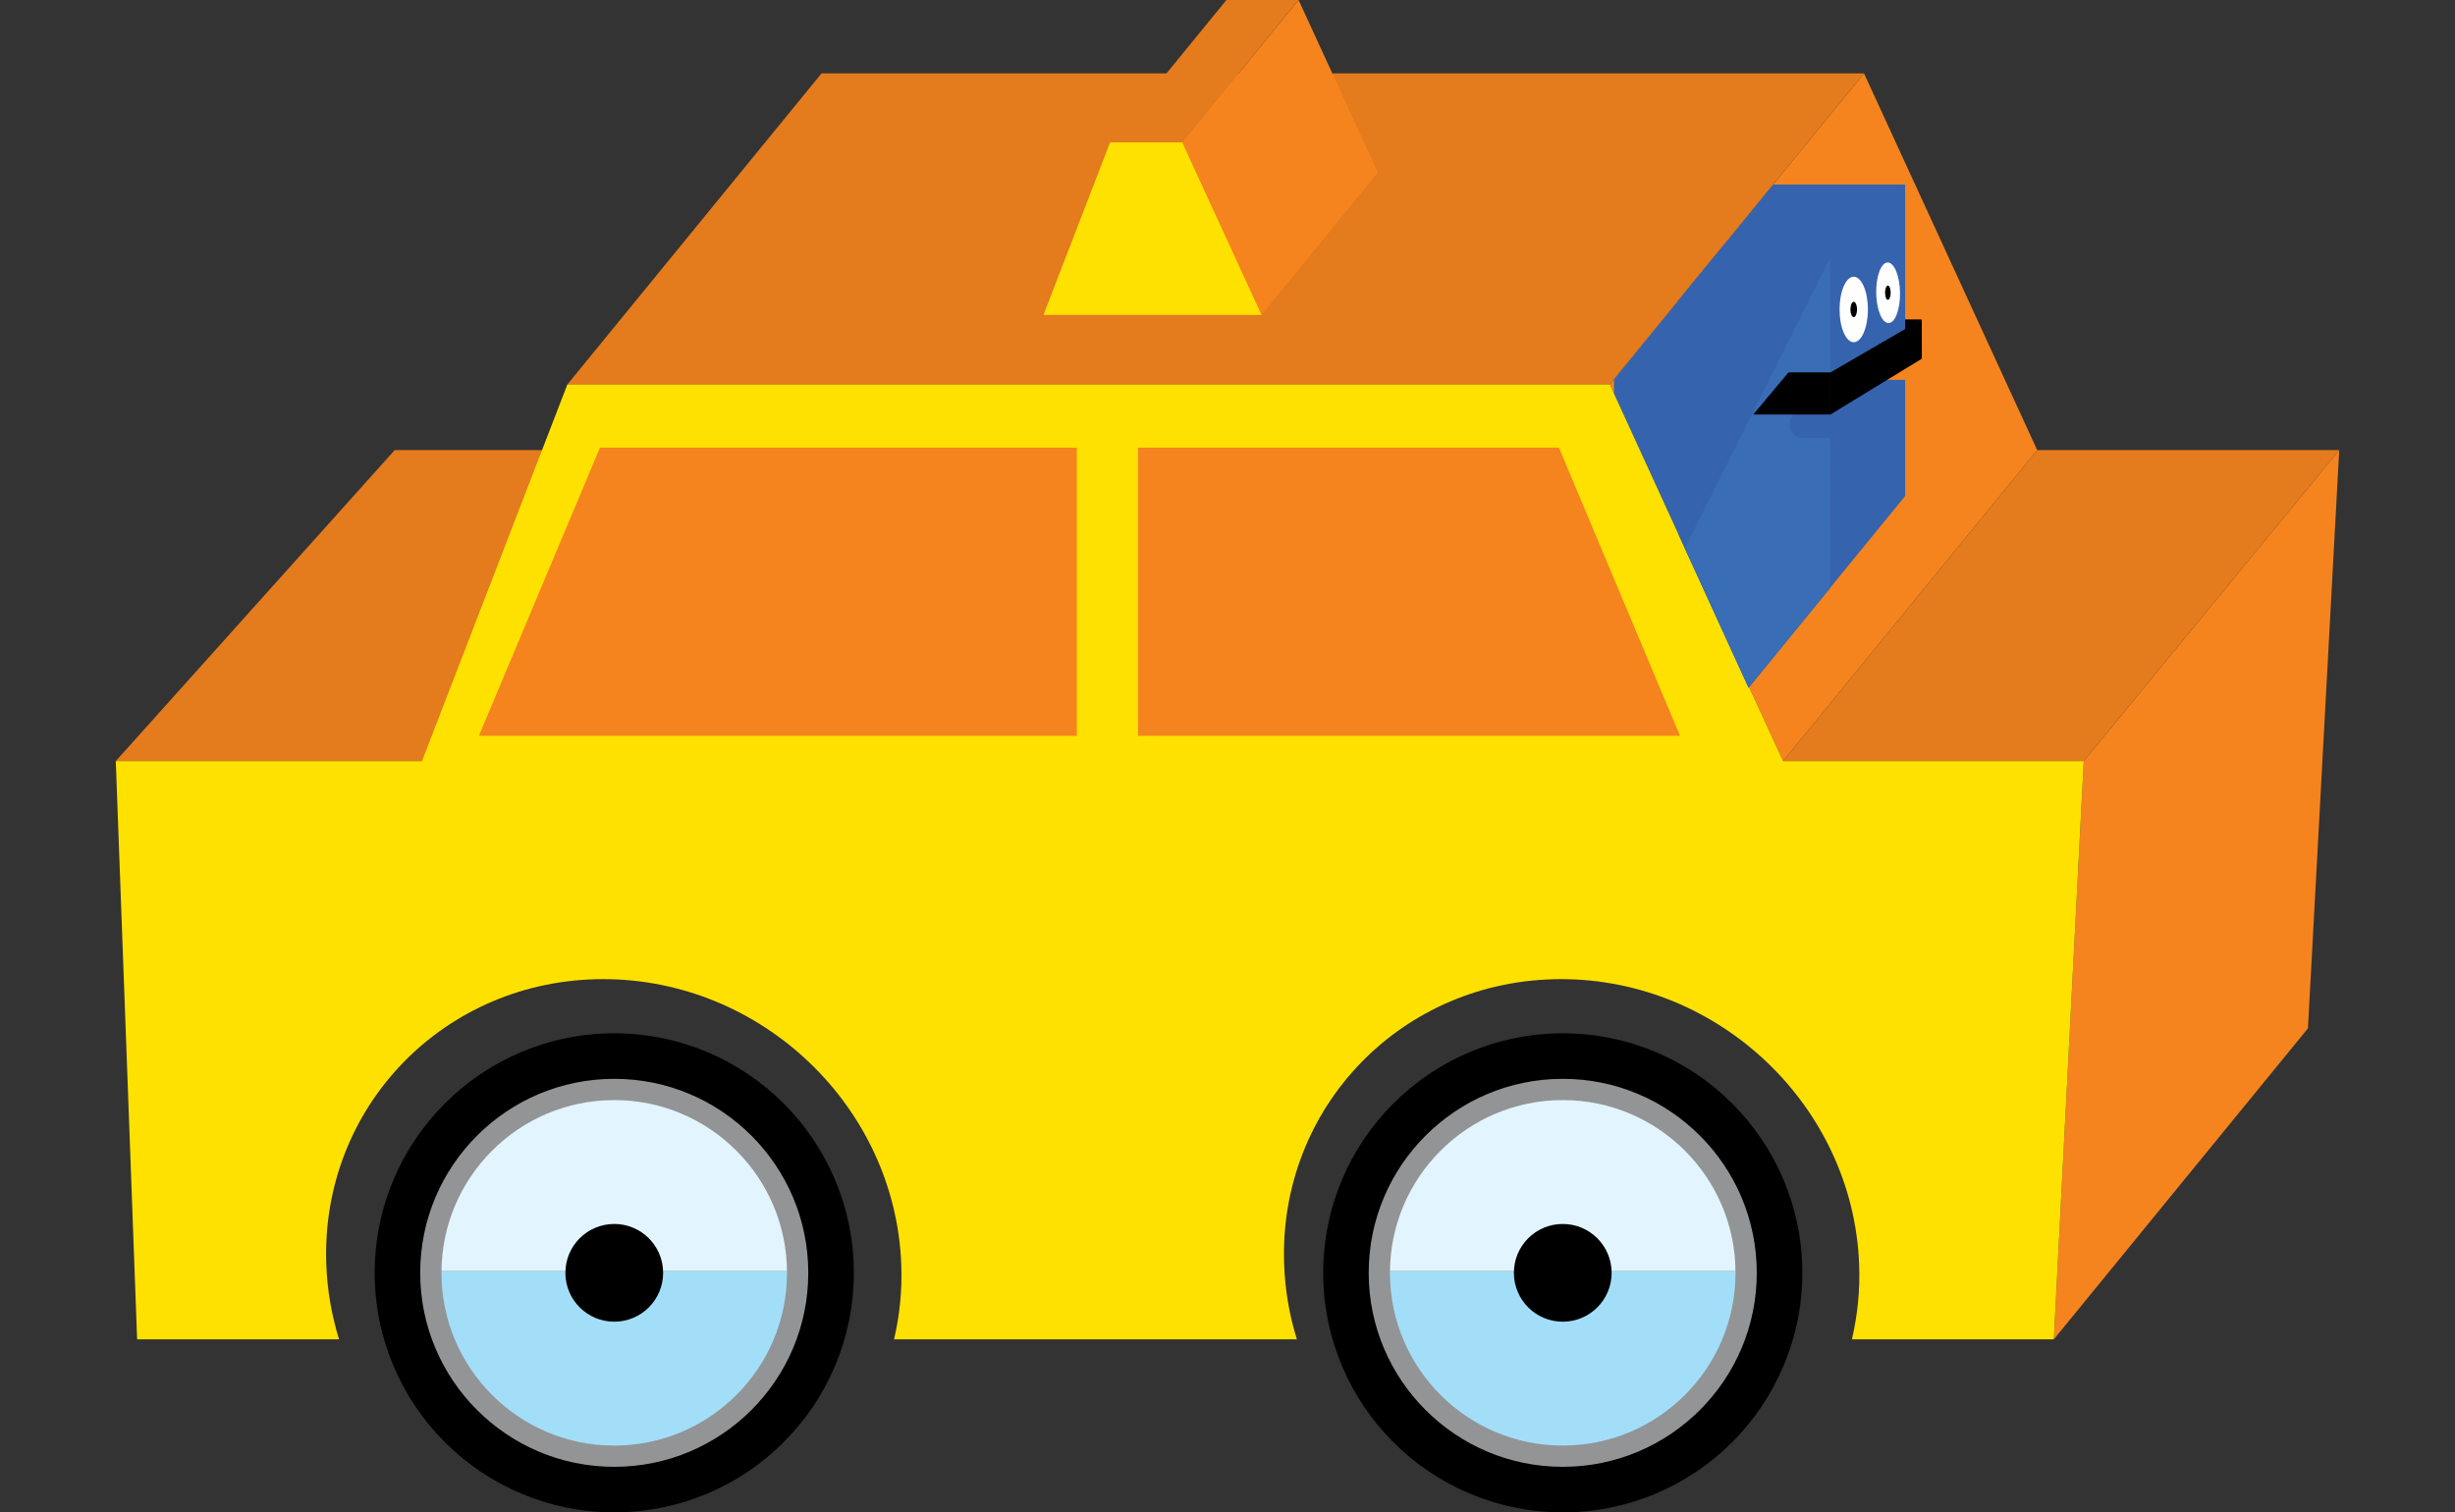 <?xml version="1.0" encoding="utf-8"?>
<!-- Generator: Adobe Illustrator 17.1.0, SVG Export Plug-In . SVG Version: 6.00 Build 0)  -->
<!DOCTYPE svg PUBLIC "-//W3C//DTD SVG 1.1//EN" "http://www.w3.org/Graphics/SVG/1.1/DTD/svg11.dtd">
<svg version="1.1" id="Layer_1" xmlns="http://www.w3.org/2000/svg" xmlns:xlink="http://www.w3.org/1999/xlink" x="0px" y="0px"
	 width="106.04px" height="65.335px" viewBox="0 0 106.04 65.335" enable-background="new 0 0 106.04 65.335" xml:space="preserve">
<rect x="0" y="0" width="106.04" height="65.335" fill="#333333" stroke="none"/>
<polygon fill="#E47B1D" points="5.001,32.88 17.049,19.444 29.205,19.444 18.229,32.88 "/>
<path fill="#E2F4FD" d="M35.894,54.92c-0.037-5.14-4.213-9.296-9.362-9.296c-5.149,0-9.326,4.156-9.362,9.296H35.894z"/>
<path fill="#A3DEF9" d="M35.894,54.916c-0.037,5.14-4.213,9.296-9.362,9.296c-5.149,0-9.326-4.156-9.362-9.296H35.894z"/>
<path fill="#929496" d="M34.978,54.988h-0.984c0,2.064-0.834,3.923-2.186,5.277c-1.354,1.352-3.213,2.185-5.277,2.186
	c-2.064,0-3.923-0.834-5.277-2.186c-1.352-1.354-2.185-3.213-2.186-5.277c0-2.064,0.834-3.923,2.186-5.277
	c1.354-1.352,3.213-2.185,5.277-2.186c2.064,0,3.923,0.834,5.277,2.186c1.352,1.354,2.185,3.213,2.186,5.277H34.978h0.984
	c0-2.601-1.057-4.964-2.762-6.668c-1.703-1.705-4.067-2.762-6.668-2.762c-2.601,0-4.964,1.057-6.668,2.762
	c-1.705,1.703-2.762,4.067-2.762,6.668c-0.001,2.601,1.057,4.964,2.762,6.668c1.703,1.705,4.067,2.762,6.668,2.762
	c2.601,0,4.964-1.057,6.668-2.762c1.705-1.703,2.762-4.067,2.762-6.668H34.978z"/>
<path d="M35.896,54.988h-0.984c0,2.317-0.937,4.406-2.455,5.926c-1.52,1.518-3.609,2.454-5.926,2.455
	c-2.317,0-4.406-0.936-5.926-2.455c-1.518-1.52-2.454-3.609-2.455-5.926c0-2.317,0.936-4.406,2.455-5.926
	c1.52-1.518,3.609-2.454,5.926-2.455c2.317,0,4.406,0.936,5.926,2.455c1.518,1.52,2.454,3.609,2.455,5.926H35.896h0.984
	c0-2.854-1.16-5.447-3.031-7.317c-1.869-1.871-4.463-3.031-7.317-3.031c-2.854,0-5.447,1.16-7.317,3.031
	c-1.871,1.869-3.031,4.463-3.031,7.317c-0.001,2.854,1.16,5.447,3.031,7.317c1.869,1.871,4.463,3.031,7.317,3.031
	c2.854,0.001,5.447-1.16,7.317-3.031c1.871-1.869,3.031-4.463,3.031-7.317H35.896z"/>
<circle cx="26.532" cy="54.988" r="2.111"/>
<path fill="#E2F4FD" d="M76.864,54.92c-0.037-5.14-4.213-9.296-9.362-9.296s-9.326,4.156-9.362,9.296H76.864z"/>
<path fill="#A3DEF9" d="M76.864,54.916c-0.037,5.14-4.213,9.296-9.362,9.296s-9.326-4.156-9.362-9.296H76.864z"/>
<path fill="#929496" d="M75.947,54.988h-0.984c0,2.064-0.834,3.923-2.186,5.277c-1.354,1.352-3.213,2.185-5.277,2.186
	c-2.064,0-3.923-0.834-5.277-2.186c-1.352-1.354-2.185-3.213-2.186-5.277c0-2.064,0.834-3.923,2.186-5.277
	c1.354-1.352,3.213-2.185,5.277-2.186c2.064,0,3.923,0.834,5.277,2.186c1.352,1.354,2.185,3.213,2.186,5.277H75.947h0.984
	c0-2.601-1.057-4.964-2.762-6.668c-1.703-1.705-4.067-2.762-6.668-2.762c-2.601,0-4.964,1.057-6.668,2.762
	c-1.705,1.703-2.762,4.067-2.762,6.668c0,2.601,1.057,4.964,2.762,6.668c1.703,1.705,4.067,2.762,6.668,2.762
	c2.601,0,4.964-1.057,6.668-2.762c1.705-1.703,2.762-4.067,2.762-6.668H75.947z"/>
<path d="M76.865,54.988h-0.984c0,2.317-0.936,4.406-2.455,5.926c-1.52,1.518-3.609,2.454-5.926,2.455
	c-2.317,0-4.406-0.936-5.926-2.455c-1.518-1.52-2.454-3.609-2.455-5.926c0.001-2.317,0.937-4.406,2.455-5.926
	c1.52-1.518,3.609-2.454,5.926-2.455c2.317,0,4.406,0.936,5.926,2.455c1.518,1.52,2.454,3.609,2.455,5.926H76.865h0.984
	c0-2.854-1.16-5.447-3.031-7.317c-1.869-1.871-4.463-3.031-7.317-3.031c-2.854,0-5.447,1.16-7.317,3.031
	c-1.871,1.869-3.031,4.463-3.031,7.317c0,2.854,1.16,5.447,3.031,7.317c1.869,1.871,4.463,3.031,7.317,3.031
	c2.854,0.001,5.447-1.16,7.317-3.031c1.871-1.869,3.031-4.463,3.031-7.317H76.865z"/>
<circle cx="67.501" cy="54.988" r="2.111"/>
<polygon fill="#F5841F" points="90.005,32.88 101.039,19.444 99.688,44.426 88.712,57.862 "/>
<polygon fill="#F5841F" points="69.536,16.606 80.513,3.17 87.994,19.444 77.018,32.88 "/>
<polygon fill="#E47B1D" points="24.509,16.606 35.485,3.17 80.513,3.17 69.536,16.606 "/>
<polygon fill="#E47B1D" points="77.018,32.88 87.994,19.444 101.039,19.444 90.005,32.88 "/>
<path fill="#FFE100" d="M77.018,32.88h12.987l-1.293,24.982h-8.721c0.241-1.028,0.354-2.109,0.312-3.228
	c-0.251-6.812-6.015-12.334-12.873-12.334c-6.858,0-12.214,5.522-11.963,12.334c0.041,1.119,0.23,2.2,0.551,3.228H38.617
	c0.241-1.028,0.354-2.109,0.312-3.228c-0.251-6.812-6.015-12.334-12.873-12.334c-6.858,0-12.214,5.522-11.962,12.334
	c0.041,1.119,0.234,2.2,0.551,3.228H5.923L5.001,32.88h13.227l6.28-16.274h45.028L77.018,32.88z"/>
<polygon fill="#F5841F" points="20.685,31.789 25.914,19.338 67.337,19.338 72.566,31.789 "/>
<rect x="46.512" y="18.442" fill="#FFE100" width="2.644" height="14.086"/>
<polygon fill="#F5841F" points="51.065,6.152 56.09,0 59.516,7.451 54.49,13.603 "/>
<polygon fill="#E47B1D" points="47.948,6.152 52.974,0 56.09,0 51.065,6.152 "/>
<polygon fill="#FFE100" points="54.49,13.603 51.065,6.152 47.948,6.152 45.073,13.603 "/>
<g>
	<defs>
		<polygon id="SVGID_1_" points="69.536,16.606 80.513,3.17 86.504,16.272 75.528,29.708 		"/>
	</defs>
	<clipPath id="SVGID_2_">
		<use xlink:href="#SVGID_1_"  overflow="visible"/>
	</clipPath>
	<polygon clip-path="url(#SVGID_2_)" points="83.008,13.799 82.193,13.799 82.193,14.326 	"/>
	<path clip-path="url(#SVGID_2_)" fill="#3663AE" d="M77.875,18.919c-0.321,0-0.582-0.26-0.582-0.582
		c0-0.321,0.26-0.582,0.582-0.582h1.172v-6.597h-9.332v18.625h9.327l0.004-10.865H77.875z"/>
	<path clip-path="url(#SVGID_2_)" fill="#3663AE" d="M81.118,16.409c-0.321,0-0.582-0.26-0.582-0.582s0.26-0.582,0.582-0.582h1.172
		V7.97l-9.784,3.189v18.625h6.537l3.247-2.87V16.409H81.118z"/>
	<path clip-path="url(#SVGID_2_)" fill="#396DB5" d="M77.875,18.919c-0.321,0-0.582-0.26-0.582-0.582
		c0-0.321,0.26-0.582,0.582-0.582h1.172v-6.597l-9.332,18.625h9.327l0.004-10.865H77.875z"/>
	<polygon clip-path="url(#SVGID_2_)" points="79.06,17.909 75.726,17.909 77.253,16.087 79.06,16.087 	"/>
	<polygon clip-path="url(#SVGID_2_)" points="83.011,15.497 79.06,17.909 79.045,17.909 79.045,16.087 79.067,16.087 83.008,13.799 
			"/>
	<ellipse clip-path="url(#SVGID_2_)" fill="#FFFFFF" cx="80.069" cy="13.37" rx="0.612" ry="1.415"/>
	<ellipse clip-path="url(#SVGID_2_)" cx="80.069" cy="13.37" rx="0.143" ry="0.332"/>
	
		<ellipse transform="matrix(1 -0.016 0.016 1 -0.192 1.308)" clip-path="url(#SVGID_2_)" fill="#FFFFFF" cx="81.544" cy="12.645" rx="0.514" ry="1.308"/>
	<ellipse clip-path="url(#SVGID_2_)" cx="81.544" cy="12.645" rx="0.121" ry="0.307"/>
	<polygon clip-path="url(#SVGID_2_)" fill="#3663AE" points="82.289,7.97 73.142,7.97 69.715,11.158 70.493,13.248 76.529,11.81 	
		"/>
</g>
</svg>
